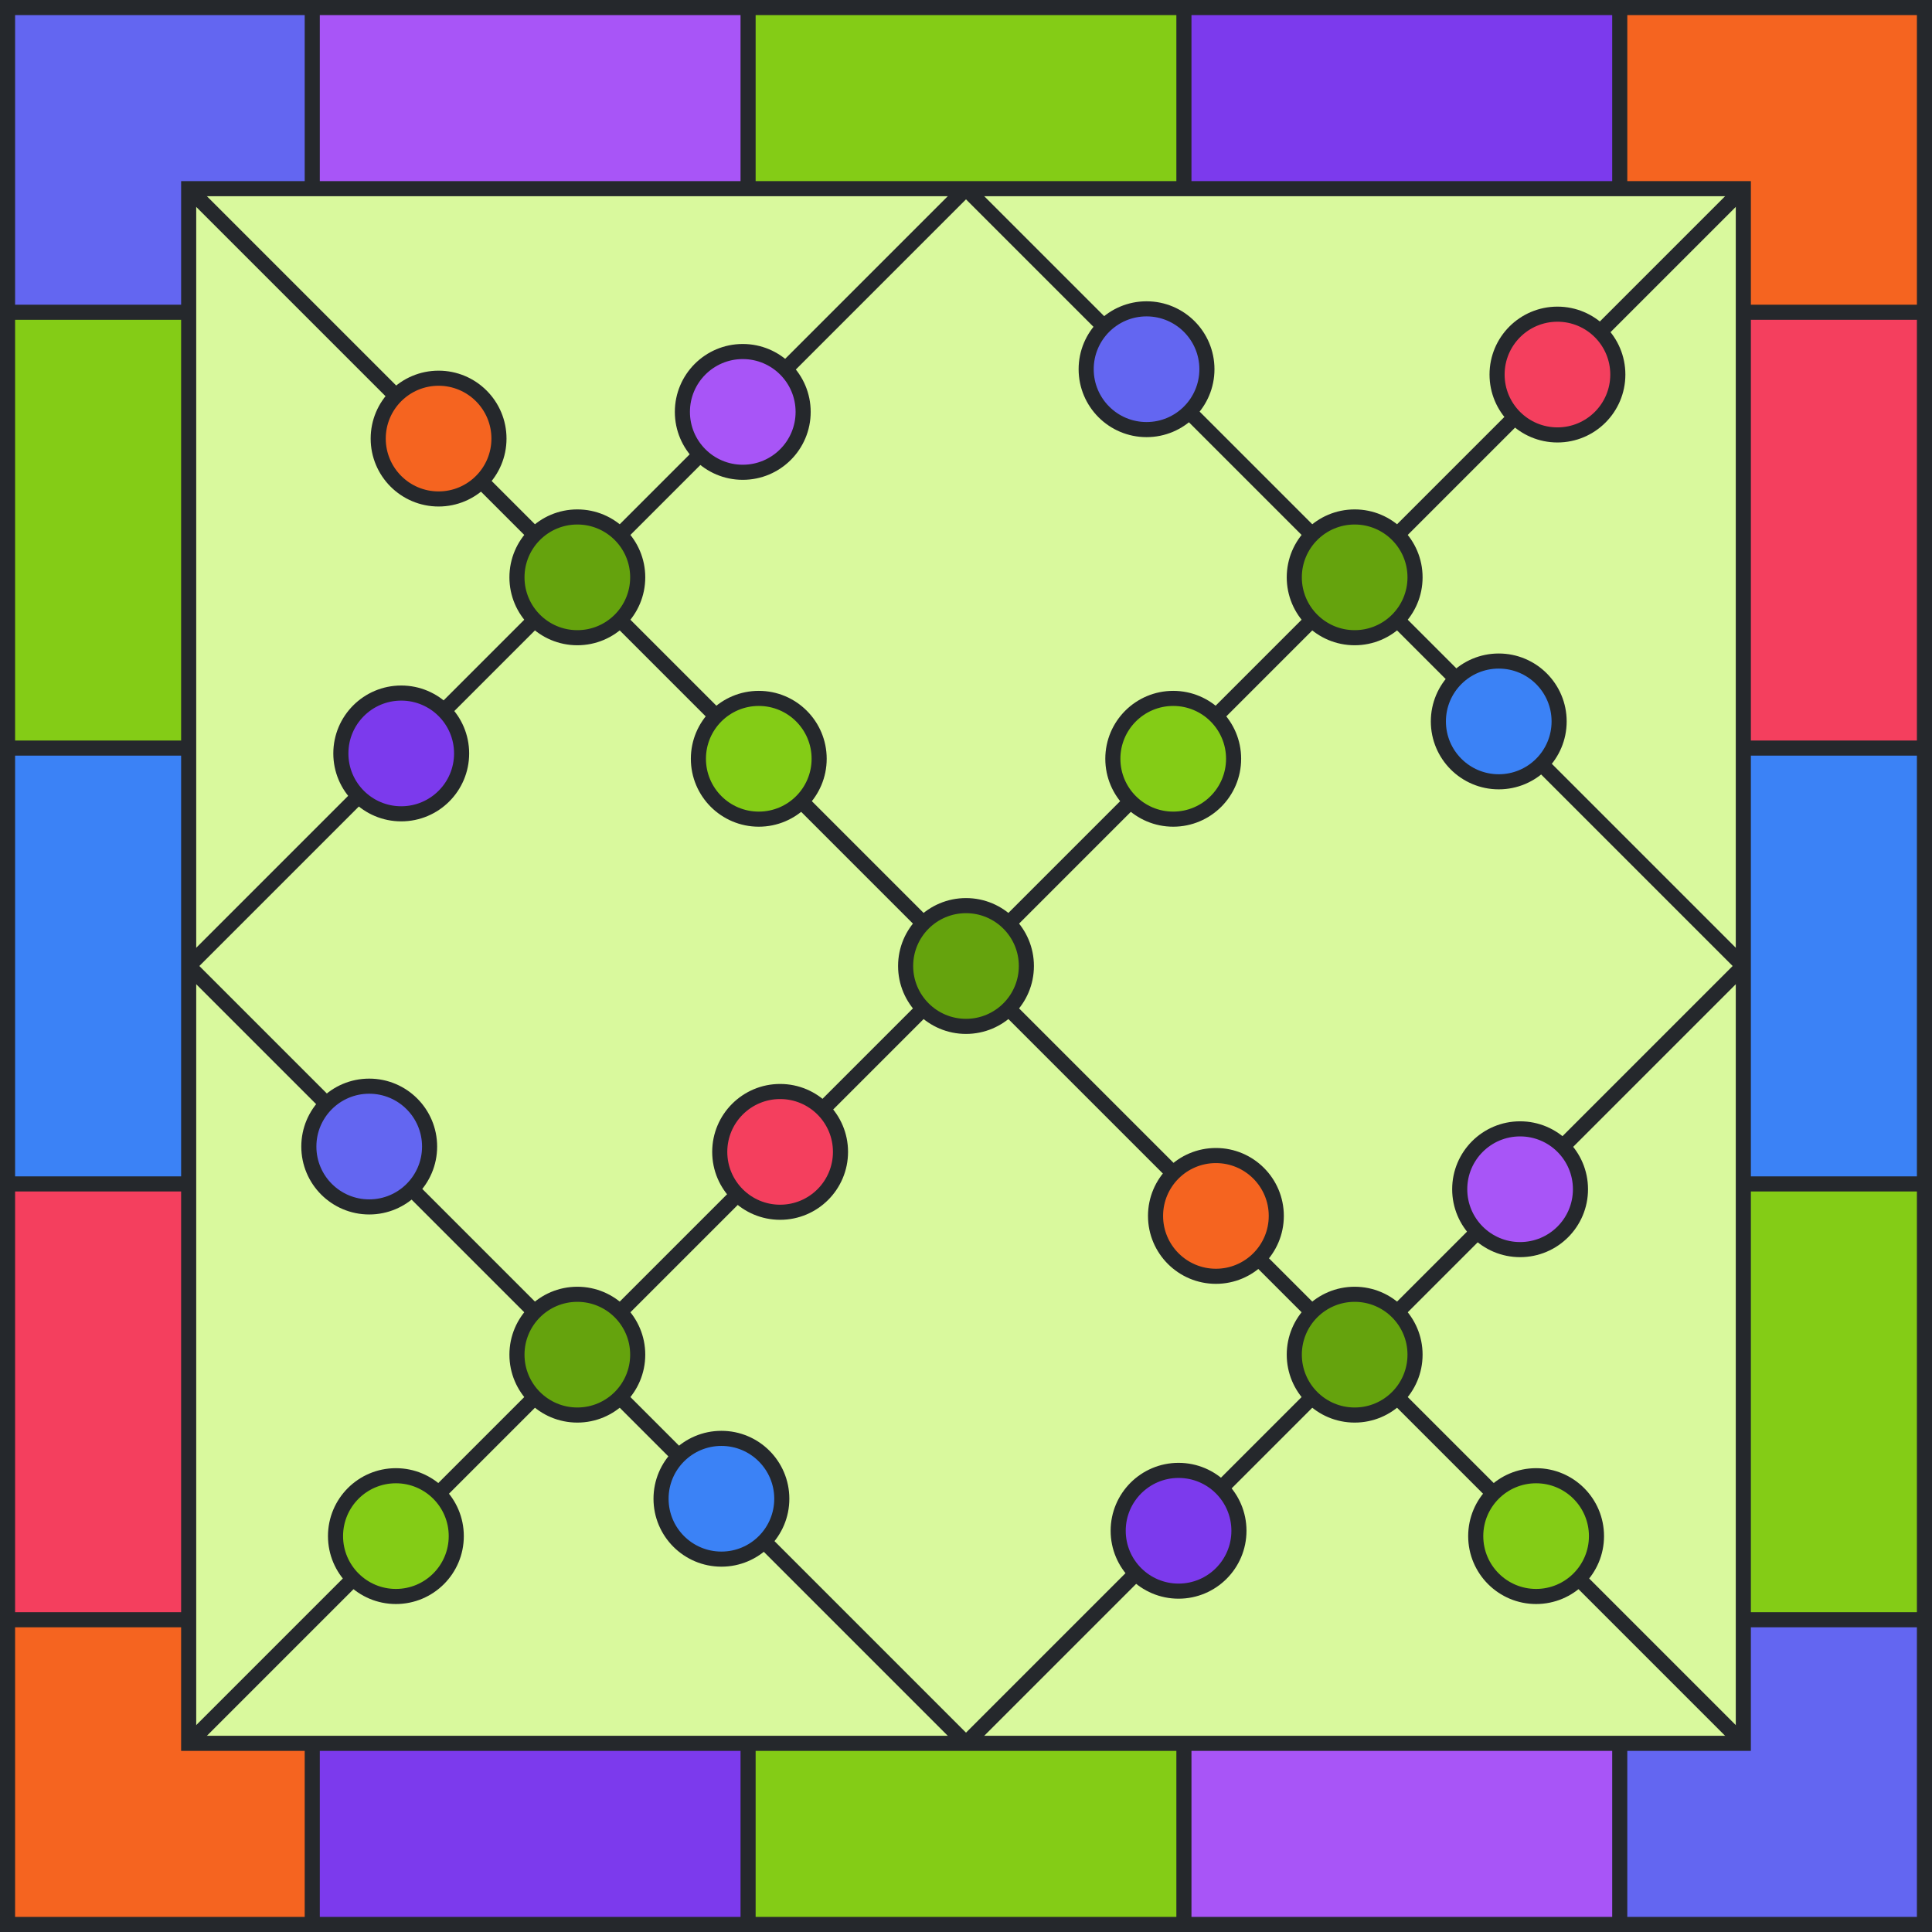 <svg viewBox="0 0 512 512" height="512" width="512" xmlns="http://www.w3.org/2000/svg" xmlns:xlink="http://www.w3.org/1999/xlink"><rect x="0" y="0" width="512" height="512" fill="#d9f99d"></rect><path d="M 82.75 25 L 198.25 25" stroke-width="50" stroke="#A855F7" fill="none"></path><path d="M 198.25 25 L 313.75 25" stroke-width="50" stroke="#84CC16" fill="none"></path><path d="M 313.75 25 L 429.25 25" stroke-width="50" stroke="#7C3AED" fill="none"></path><path d="M 429.25 25 L 487 25 L 487 82.75" stroke-width="50" stroke="#F56420" fill="none"></path><path d="M 487 82.75 L 487 198.25" stroke-width="50" stroke="#F43F5E" fill="none"></path><path d="M 487 198.25 L 487 313.75" stroke-width="50" stroke="#3B82F6" fill="none"></path><path d="M 487 313.75 L 487 429.25" stroke-width="50" stroke="#84CC16" fill="none"></path><path d="M 487 429.25 L 487 487 L 429.25 487" stroke-width="50" stroke="#6366F1" fill="none"></path><path d="M 429.25 487 L 313.75 487" stroke-width="50" stroke="#A855F7" fill="none"></path><path d="M 313.75 487 L 198.25 487" stroke-width="50" stroke="#84CC16" fill="none"></path><path d="M 198.25 487 L 82.75 487" stroke-width="50" stroke="#7C3AED" fill="none"></path><path d="M 82.75 487 L 25 487 L 25 429.25" stroke-width="50" stroke="#F56420" fill="none"></path><path d="M 25 429.25 L 25 313.75" stroke-width="50" stroke="#F43F5E" fill="none"></path><path d="M 25 313.75 L 25 198.25" stroke-width="50" stroke="#3B82F6" fill="none"></path><path d="M 25 198.25 L 25 82.75" stroke-width="50" stroke="#84CC16" fill="none"></path><path d="M 25 82.75 L 25 25 L 82.75 25" stroke-width="50" stroke="#6366F1" fill="none"></path><line x1="82.75" y1="0" x2="82.75" y2="50" stroke-width="4" stroke="#25282c"></line><line x1="198.25" y1="0" x2="198.25" y2="50" stroke-width="4" stroke="#25282c"></line><line x1="313.75" y1="0" x2="313.75" y2="50" stroke-width="4" stroke="#25282c"></line><line x1="429.25" y1="0" x2="429.25" y2="50" stroke-width="4" stroke="#25282c"></line><line x1="82.75" y1="462" x2="82.75" y2="512" stroke-width="4" stroke="#25282c"></line><line x1="198.25" y1="462" x2="198.25" y2="512" stroke-width="4" stroke="#25282c"></line><line x1="313.75" y1="462" x2="313.75" y2="512" stroke-width="4" stroke="#25282c"></line><line x1="429.25" y1="462" x2="429.25" y2="512" stroke-width="4" stroke="#25282c"></line><line x1="0" y1="82.75" x2="50" y2="82.75" stroke-width="4" stroke="#25282c"></line><line x1="0" y1="198.25" x2="50" y2="198.25" stroke-width="4" stroke="#25282c"></line><line x1="0" y1="313.75" x2="50" y2="313.75" stroke-width="4" stroke="#25282c"></line><line x1="0" y1="429.25" x2="50" y2="429.25" stroke-width="4" stroke="#25282c"></line><line x1="462" y1="82.75" x2="512" y2="82.75" stroke-width="4" stroke="#25282c"></line><line x1="462" y1="198.25" x2="512" y2="198.25" stroke-width="4" stroke="#25282c"></line><line x1="462" y1="313.75" x2="512" y2="313.75" stroke-width="4" stroke="#25282c"></line><line x1="462" y1="429.25" x2="512" y2="429.25" stroke-width="4" stroke="#25282c"></line><rect x="2" y="2" width="508" height="508" stroke-width="4" stroke="#25282c" fill="none"></rect><rect x="50" y="50" width="412" height="412" stroke-width="4" stroke="#25282c" fill="none"></rect><line x1="50" y1="50" x2="462" y2="462" stroke-width="4" stroke="#25282c"></line><line x1="50" y1="462" x2="462" y2="50" stroke-width="4" stroke="#25282c"></line><line x1="50" y1="256" x2="256" y2="50" stroke-width="4" stroke="#25282c"></line><line x1="256" y1="462" x2="462" y2="256" stroke-width="4" stroke="#25282c"></line><line x1="50" y1="256" x2="256" y2="462" stroke-width="4" stroke="#25282c"></line><line x1="256" y1="50" x2="462" y2="256" stroke-width="4" stroke="#25282c"></line><circle cx="196.841" cy="109.159" r="16" fill="#A855F7" stroke-width="4" stroke="#25282c"></circle><circle cx="201.083" cy="201.083" r="16" fill="#84CC16" stroke-width="4" stroke="#25282c"></circle><circle cx="106.331" cy="199.669" r="16" fill="#7C3AED" stroke-width="4" stroke="#25282c"></circle><circle cx="116.23" cy="116.23" r="16" fill="#F56420" stroke-width="4" stroke="#25282c"></circle><circle cx="412.74" cy="99.26" r="16" fill="#F43F5E" stroke-width="4" stroke="#25282c"></circle><circle cx="397.184" cy="191.184" r="16" fill="#3B82F6" stroke-width="4" stroke="#25282c"></circle><circle cx="310.917" cy="201.083" r="16" fill="#84CC16" stroke-width="4" stroke="#25282c"></circle><circle cx="303.846" cy="97.846" r="16" fill="#6366F1" stroke-width="4" stroke="#25282c"></circle><circle cx="402.841" cy="315.159" r="16" fill="#A855F7" stroke-width="4" stroke="#25282c"></circle><circle cx="407.083" cy="407.083" r="16" fill="#84CC16" stroke-width="4" stroke="#25282c"></circle><circle cx="312.331" cy="405.669" r="16" fill="#7C3AED" stroke-width="4" stroke="#25282c"></circle><circle cx="322.23" cy="322.23" r="16" fill="#F56420" stroke-width="4" stroke="#25282c"></circle><circle cx="206.74" cy="305.26" r="16" fill="#F43F5E" stroke-width="4" stroke="#25282c"></circle><circle cx="191.184" cy="397.184" r="16" fill="#3B82F6" stroke-width="4" stroke="#25282c"></circle><circle cx="104.917" cy="407.083" r="16" fill="#84CC16" stroke-width="4" stroke="#25282c"></circle><circle cx="97.846" cy="303.846" r="16" fill="#6366F1" stroke-width="4" stroke="#25282c"></circle><circle r="16" cx="153" cy="153" stroke-width="4" stroke="#25282c" fill="#65a30d"></circle><circle r="16" cx="359" cy="153" stroke-width="4" stroke="#25282c" fill="#65a30d"></circle><circle r="16" cx="359" cy="359" stroke-width="4" stroke="#25282c" fill="#65a30d"></circle><circle r="16" cx="153" cy="359" stroke-width="4" stroke="#25282c" fill="#65a30d"></circle><circle r="16" cx="256" cy="256" stroke-width="4" stroke="#25282c" fill="#65a30d"></circle></svg>
